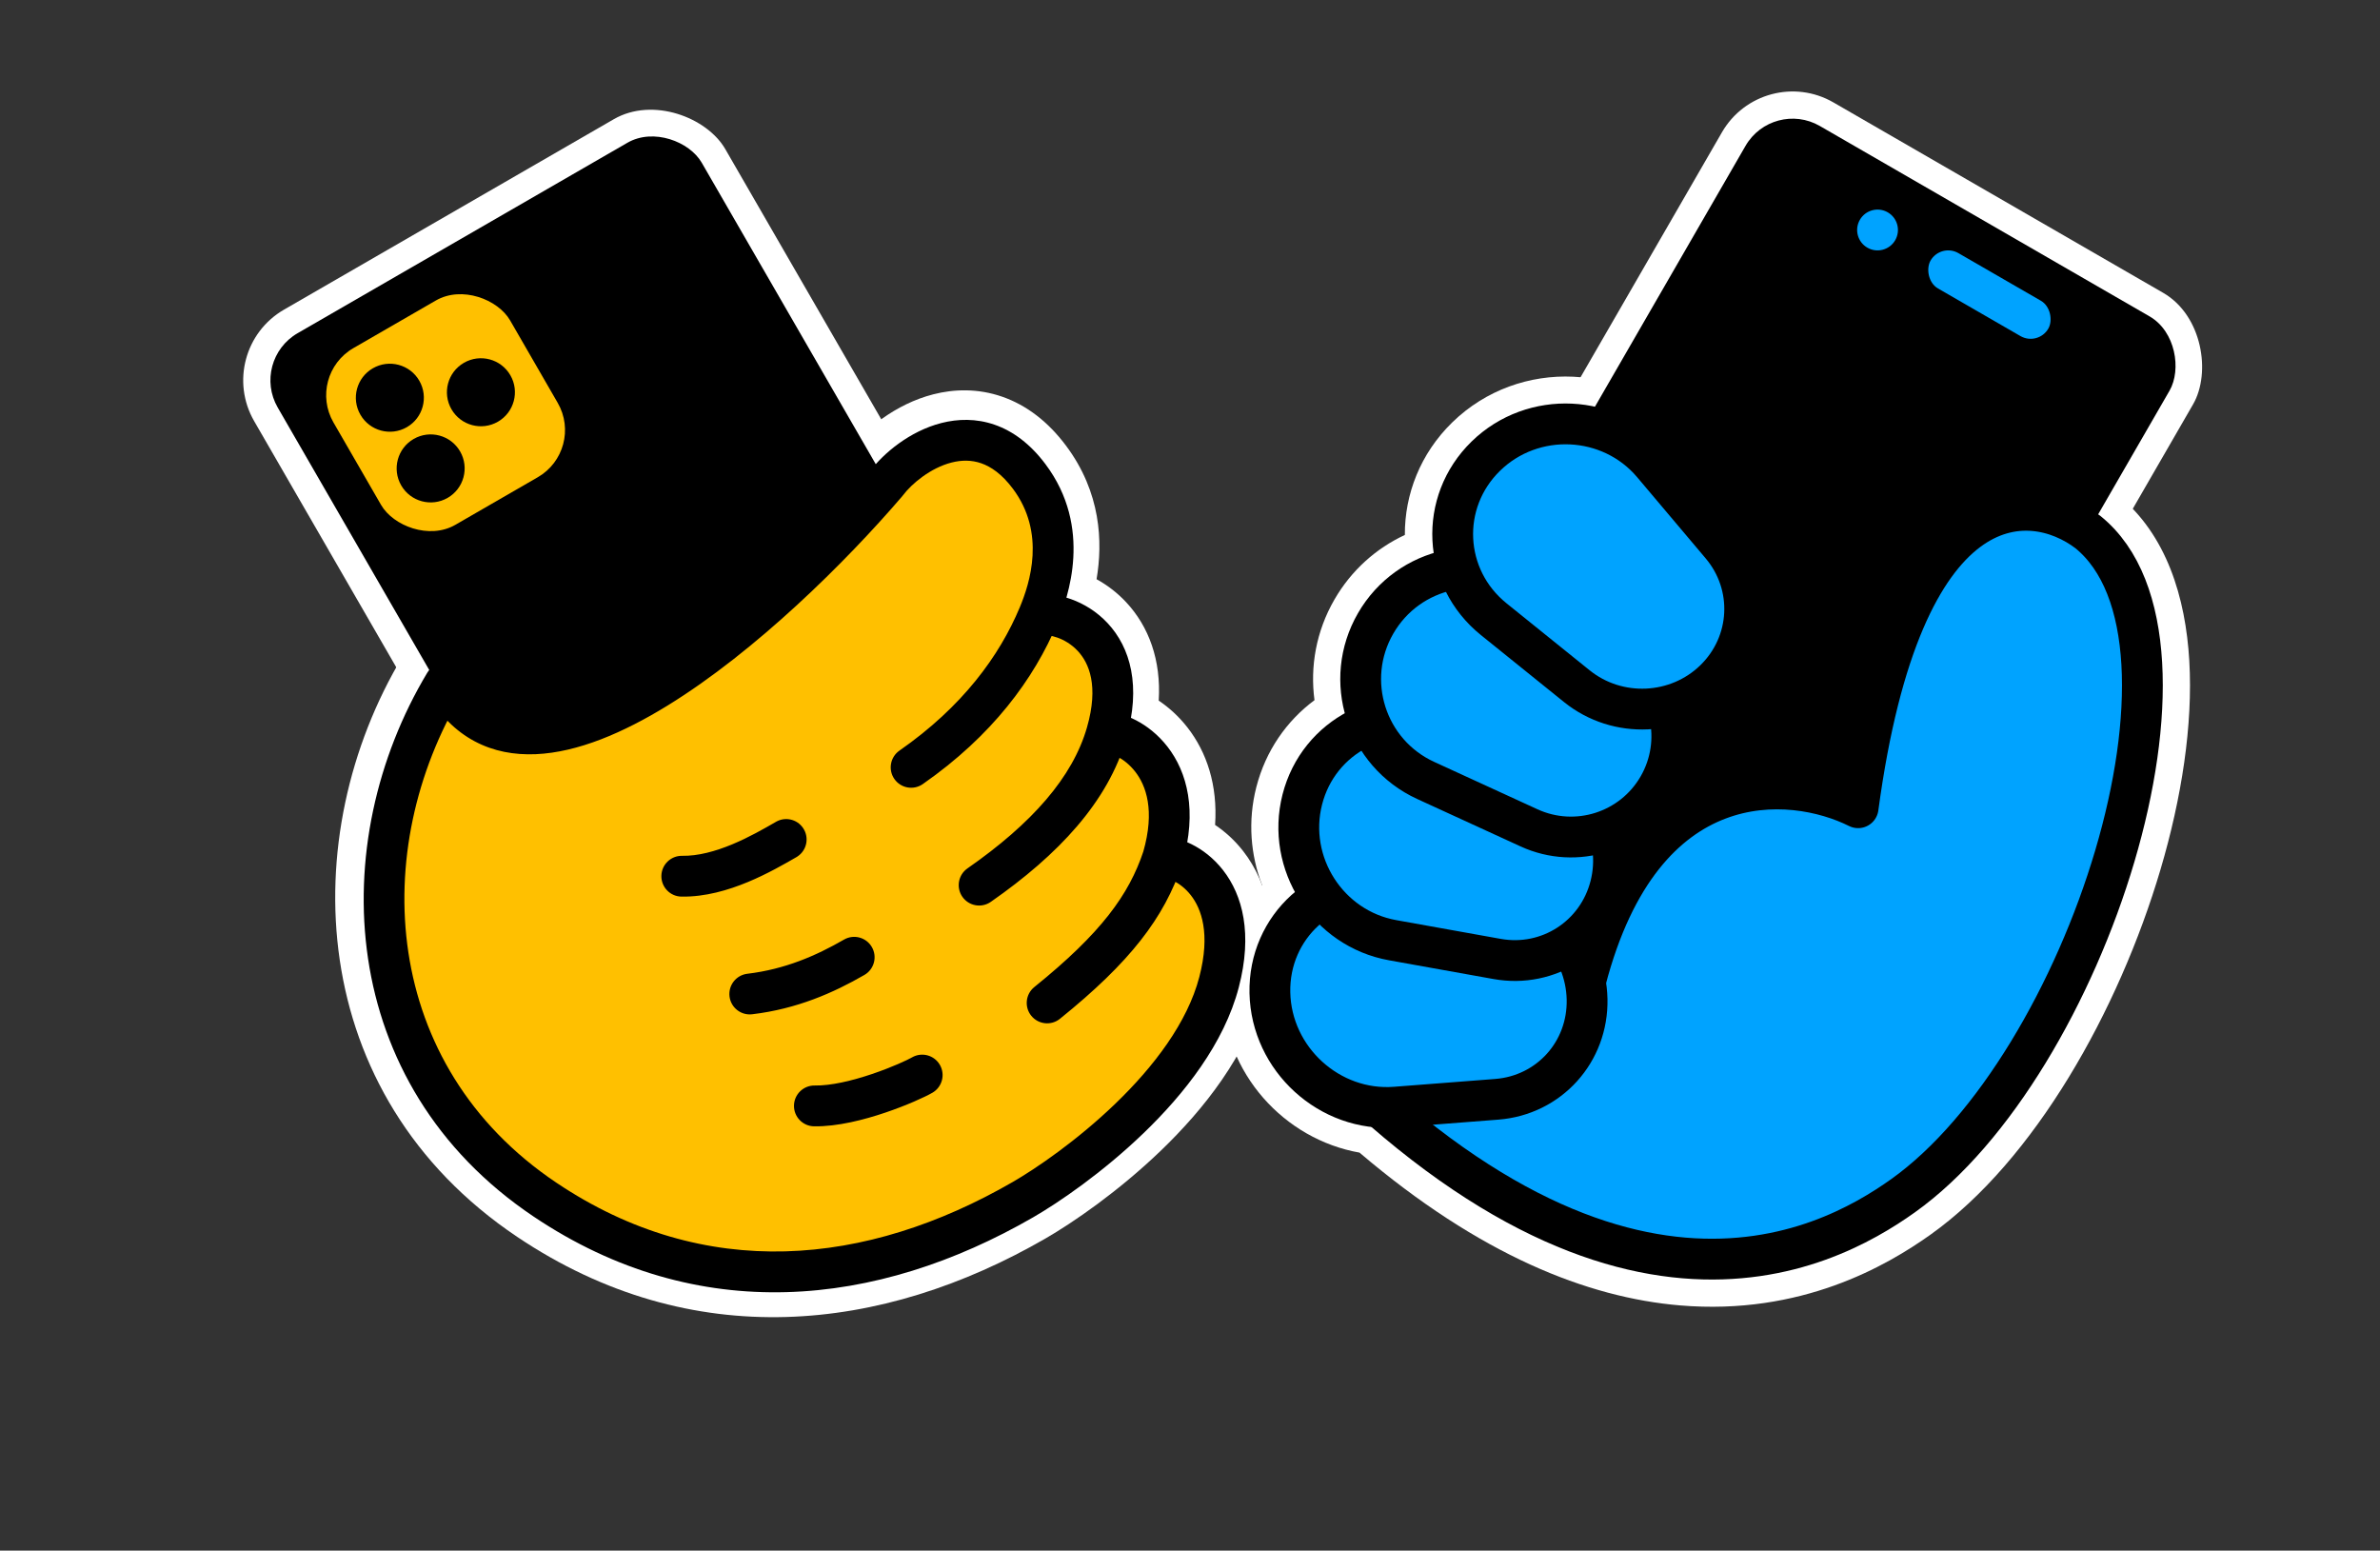 <svg width="175" height="114" viewBox="0 0 175 114" fill="none" xmlns="http://www.w3.org/2000/svg">
<rect x="0" y="0" width="175" height="114" fill="#333333" stroke="none"/>
<path d="M29.602 48.26C30.24 47.197 31.393 46.551 32.633 46.561C33.873 46.572 35.015 47.237 35.635 48.311C36.156 49.213 36.688 49.667 37.151 49.914C37.621 50.165 38.235 50.317 39.083 50.28C40.902 50.202 43.383 49.276 46.356 47.449C52.187 43.864 58.401 37.764 62.376 33.139C63.562 31.604 65.816 29.708 68.63 28.989C70.141 28.603 71.894 28.541 73.691 29.165C75.494 29.791 77.07 31.014 78.372 32.751C80.965 36.207 81.092 39.863 80.63 42.583C81.404 43.011 82.147 43.571 82.802 44.272C84.475 46.063 85.383 48.532 85.2 51.51C85.942 52.009 86.678 52.665 87.323 53.496C88.726 55.301 89.544 57.715 89.345 60.65C90.067 61.132 90.779 61.766 91.405 62.568C93.304 65 94.077 68.504 92.923 72.923C91.706 77.584 88.461 81.606 85.376 84.577C82.236 87.601 78.885 89.893 76.872 91.055C64.901 97.966 50.898 99.575 38.022 90.93C22.386 80.431 21.698 61.433 29.602 48.26Z" fill="white"/>
<rect x="15.688" y="25.764" width="40" height="70" rx="6" transform="rotate(-30 15.688 25.764)" fill="white"/>
<path fill-rule="evenodd" clip-rule="evenodd" d="M155.635 36.327C152.652 34.069 147.473 32.552 142.575 36.239C138.632 39.207 135.597 45.101 133.809 54.799C131.574 54.378 129.006 54.347 126.387 55.084C126.416 54.748 126.43 54.412 126.428 54.076C127.184 53.632 127.897 53.092 128.547 52.458C132.596 48.505 132.912 42.173 129.263 37.852L124.223 31.882C119.785 26.626 111.705 26.251 106.779 31.059C104.435 33.346 103.282 36.345 103.298 39.33C101.204 40.305 99.37 41.913 98.119 44.081C96.77 46.417 96.323 49.014 96.654 51.477C94.615 52.988 93.06 55.194 92.374 57.882C91.741 60.365 91.951 62.867 92.806 65.086C90.928 67.152 89.811 69.926 89.875 72.999C89.998 78.9 94.416 83.76 99.965 84.741C108.815 92.275 116.719 95.396 123.521 95.973C132.437 96.729 138.739 93.056 141.952 90.769C149.592 85.328 155.794 74.293 158.861 63.925C160.414 58.672 161.252 53.305 160.978 48.582C160.708 43.947 159.316 39.306 155.726 36.398C155.696 36.374 155.666 36.35 155.635 36.327Z" fill="white"/>
<rect x="129.614" y="4.53" width="40" height="70" rx="6" transform="rotate(30 129.614 4.53)" fill="white"/>
<rect x="130.346" y="7.262" width="36" height="59" rx="4" transform="rotate(30 130.346 7.262)" fill="black"/>
<ellipse cx="138.055" cy="16.909" rx="1.5" ry="1.5" transform="rotate(30 138.055 16.909)" fill="#00A3FF"/>
<rect x="142.702" y="17.86" width="10" height="3" rx="1.5" transform="rotate(30 142.702 17.86)" fill="#00A3FF"/>
<path d="M139.921 87.917C153.41 78.313 163.452 47.16 153.523 39.118C149.237 35.874 139.858 35.386 136.626 59.385C131.696 56.923 120.789 56.015 116.599 72.071L98.846 61.821L94.078 74.079C118.023 100.606 134.156 92.022 139.921 87.917Z" fill="#00A3FF" stroke="black" stroke-width="3" stroke-linecap="round" stroke-linejoin="round"/>
<path d="M93.374 72.988C93.272 68.107 97.401 64.375 102.269 64.948L109.741 65.828C113.606 66.284 116.616 69.587 116.697 73.463C116.778 77.34 113.904 80.523 110.053 80.821L102.612 81.397C97.764 81.773 93.476 77.869 93.374 72.988Z" fill="#00A3FF" stroke="black" stroke-width="3"/>
<path d="M95.757 58.781C96.953 54.09 101.903 51.545 106.429 53.294L113.75 56.124C117.34 57.512 119.357 61.413 118.408 65.134C117.459 68.856 113.855 71.18 110.084 70.503L102.393 69.123C97.639 68.269 94.561 63.472 95.757 58.781Z" fill="#00A3FF" stroke="black" stroke-width="3"/>
<path d="M101.15 45.831C103.564 41.649 109.052 40.45 112.99 43.245L119.804 48.079C122.924 50.293 123.847 54.518 121.934 57.831C120.021 61.144 115.901 62.457 112.424 60.862L104.83 57.378C100.441 55.364 98.735 50.013 101.15 45.831Z" fill="#00A3FF" stroke="black" stroke-width="3"/>
<path d="M109.249 33.538C112.713 30.157 118.407 30.424 121.524 34.115L126.564 40.085C129.036 43.013 128.825 47.295 126.077 49.978C123.328 52.66 118.942 52.864 115.945 50.449L109.834 45.524C106.055 42.48 105.784 36.919 109.249 33.538Z" fill="#00A3FF" stroke="black" stroke-width="3"/>
<rect x="18.42" y="26.496" width="36" height="66" rx="4" transform="rotate(-30 18.42 26.496)" fill="black"/>
<rect x="22.519" y="27.594" width="15" height="15" rx="4" transform="rotate(-30 22.519 27.594)" fill="#FFC000"/>
<circle cx="28.666" cy="29.241" r="2.5" transform="rotate(-30 28.666 29.241)" fill="black"/>
<circle cx="35.362" cy="28.839" r="2.5" transform="rotate(-30 35.362 28.839)" fill="black"/>
<circle cx="31.666" cy="34.438" r="2.5" transform="rotate(-30 31.666 34.438)" fill="black"/>
<path d="M40.072 88.196C51.573 95.918 64.101 94.617 75.221 88.196C78.823 86.117 87.683 79.689 89.636 72.211C91.499 65.073 86.776 62.892 85.502 63.051C87.49 56.129 82.642 53.732 81.368 53.891C83.356 46.969 78.314 44.882 76.368 45.23C77.134 43.396 78.644 38.986 75.671 35.023C71.837 29.91 66.794 33.384 65.196 35.514C57.032 45.039 39.102 61.318 32.702 50.233C25.513 62.216 26.349 78.982 40.072 88.196Z" fill="#FFC000"/>
<path d="M75.221 88.196L74.471 86.897L74.471 86.897L75.221 88.196ZM40.072 88.196L40.908 86.951L40.072 88.196ZM32.702 50.233L34.001 49.483C33.736 49.023 33.246 48.738 32.715 48.733C32.184 48.729 31.689 49.006 31.416 49.461L32.702 50.233ZM65.196 35.514L66.335 36.49C66.356 36.465 66.377 36.44 66.396 36.414L65.196 35.514ZM75.671 35.023L74.471 35.923L74.471 35.923L75.671 35.023ZM89.636 72.211L88.184 71.832L89.636 72.211ZM66.137 55.184C65.457 55.658 65.29 56.593 65.763 57.272C66.237 57.952 67.172 58.12 67.852 57.646L66.137 55.184ZM71.137 63.844C70.457 64.318 70.29 65.253 70.763 65.933C71.237 66.612 72.172 66.78 72.852 66.306L71.137 63.844ZM76.053 72.568C75.408 73.088 75.307 74.033 75.827 74.677C76.347 75.322 77.291 75.423 77.936 74.903L76.053 72.568ZM58.635 62.97C59.327 62.514 59.517 61.584 59.06 60.892C58.604 60.201 57.674 60.01 56.982 60.467L58.635 62.97ZM57.809 61.719L58.559 63.018C58.585 63.003 58.61 62.987 58.635 62.97L57.809 61.719ZM50.156 62.92C49.328 62.906 48.645 63.566 48.631 64.394C48.617 65.223 49.277 65.906 50.105 65.919L50.156 62.92ZM63.559 71.678C64.276 71.264 64.522 70.346 64.108 69.629C63.694 68.911 62.776 68.665 62.059 69.08L63.559 71.678ZM54.953 71.591C54.13 71.689 53.543 72.435 53.641 73.258C53.739 74.08 54.486 74.668 55.308 74.569L54.953 71.591ZM68.559 80.338C69.276 79.924 69.522 79.007 69.108 78.289C68.694 77.572 67.776 77.326 67.059 77.74L68.559 80.338ZM59.906 79.807C59.078 79.793 58.395 80.454 58.381 81.282C58.367 82.11 59.027 82.793 59.855 82.807L59.906 79.807ZM74.471 86.897C63.715 93.107 51.82 94.278 40.908 86.951L39.236 89.442C51.326 97.559 64.486 96.126 75.971 89.495L74.471 86.897ZM40.908 86.951C28.005 78.287 27.106 62.476 33.989 51.005L31.416 49.461C23.92 61.955 24.694 79.677 39.236 89.442L40.908 86.951ZM66.396 36.414C67.037 35.559 68.427 34.399 69.966 34.006C70.704 33.817 71.438 33.813 72.15 34.06C72.858 34.306 73.66 34.842 74.471 35.923L76.871 34.123C75.765 32.648 74.499 31.7 73.134 31.226C71.771 30.753 70.426 30.792 69.224 31.099C66.884 31.697 64.953 33.338 63.996 34.614L66.396 36.414ZM74.471 35.923C76.917 39.184 75.729 42.869 74.984 44.652L77.751 45.809C78.54 43.923 80.371 38.789 76.871 34.123L74.471 35.923ZM76.632 46.707C77.058 46.63 78.306 46.85 79.247 47.858C80.073 48.742 80.805 50.416 79.926 53.476L82.809 54.305C83.919 50.443 83.124 47.613 81.439 45.81C79.87 44.13 77.624 43.481 76.103 43.754L76.632 46.707ZM81.553 55.379C81.437 55.393 81.657 55.364 82.144 55.615C82.567 55.833 83.056 56.198 83.474 56.736C84.264 57.752 84.941 59.572 84.06 62.636L86.943 63.465C88.052 59.608 87.298 56.768 85.843 54.895C85.138 53.988 84.3 53.351 83.518 52.948C82.8 52.578 81.935 52.308 81.182 52.402L81.553 55.379ZM85.687 64.539C85.596 64.55 85.821 64.527 86.282 64.755C86.688 64.957 87.158 65.299 87.563 65.818C88.331 66.801 89.021 68.628 88.184 71.832L91.087 72.59C92.114 68.656 91.374 65.823 89.928 63.971C89.226 63.072 88.393 62.453 87.613 62.067C86.889 61.708 86.045 61.472 85.317 61.562L85.687 64.539ZM88.184 71.832C87.311 75.176 84.841 78.418 82.006 81.148C79.196 83.854 76.181 85.91 74.471 86.897L75.971 89.495C77.863 88.403 81.079 86.205 84.087 83.308C87.072 80.434 90.007 76.724 91.087 72.59L88.184 71.832ZM74.984 44.652C73.487 48.232 70.761 51.965 66.137 55.184L67.852 57.646C72.935 54.106 76.031 49.924 77.751 45.809L74.984 44.652ZM79.926 53.476C78.872 57.143 75.877 60.544 71.137 63.844L72.852 66.306C77.819 62.848 81.476 58.944 82.809 54.305L79.926 53.476ZM84.078 62.577C83.015 65.773 80.972 68.601 76.053 72.568L77.936 74.903C83.091 70.746 85.61 67.476 86.925 63.524L84.078 62.577ZM64.057 34.538C60.022 39.245 53.616 45.566 47.502 49.325C44.427 51.215 41.595 52.351 39.267 52.451C38.13 52.499 37.148 52.3 36.307 51.851C35.47 51.404 34.682 50.662 34.001 49.483L31.403 50.983C32.323 52.576 33.495 53.75 34.895 54.497C36.291 55.243 37.825 55.515 39.396 55.448C42.485 55.315 45.845 53.865 49.073 51.88C55.565 47.89 62.205 41.308 66.335 36.49L64.057 34.538ZM56.982 60.467L56.982 60.467L58.635 62.97L58.635 62.97L56.982 60.467ZM57.059 60.42C56.188 60.922 55.075 61.563 53.838 62.077C52.591 62.595 51.323 62.94 50.156 62.92L50.105 65.919C51.853 65.949 53.558 65.442 54.989 64.848C56.429 64.249 57.697 63.515 58.559 63.018L57.059 60.42ZM62.059 69.08C60.001 70.268 57.71 71.262 54.953 71.591L55.308 74.569C58.601 74.177 61.286 72.99 63.559 71.678L62.059 69.08ZM67.059 77.74C66.739 77.925 65.585 78.467 64.132 78.958C62.668 79.454 61.1 79.828 59.906 79.807L59.855 82.807C61.576 82.836 63.539 82.326 65.094 81.8C66.66 81.27 68.012 80.654 68.559 80.338L67.059 77.74Z" fill="black"/>
</svg>
